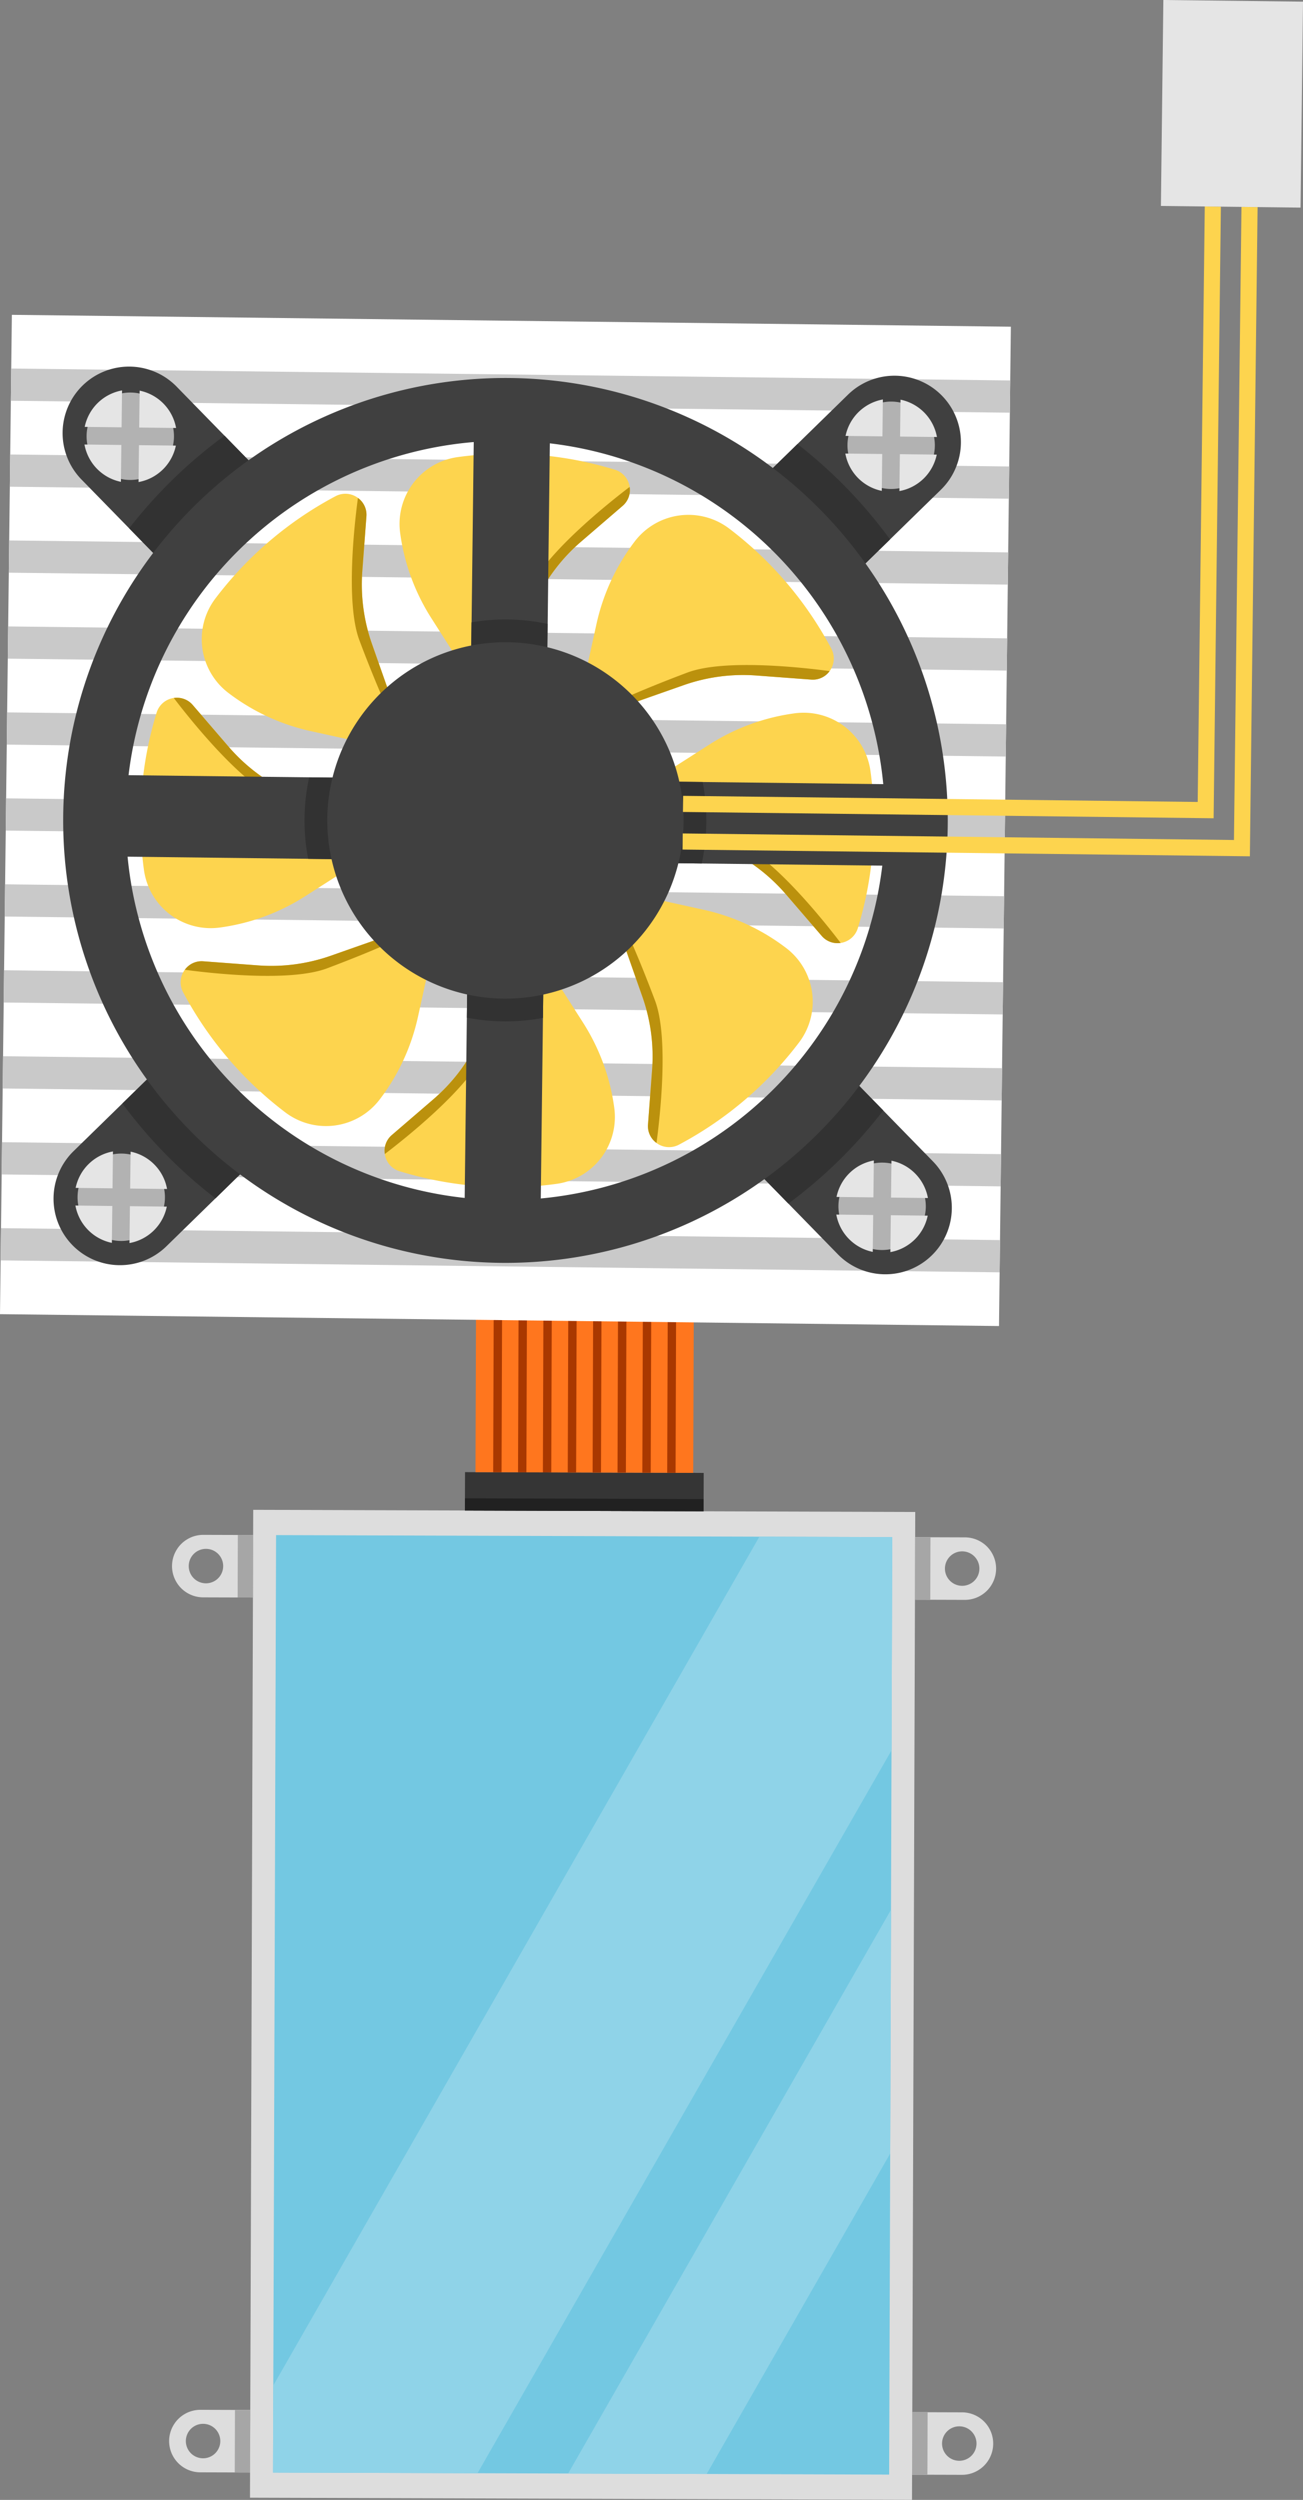 <svg id="Grupo_1107862" data-name="Grupo 1107862" xmlns="http://www.w3.org/2000/svg" xmlns:xlink="http://www.w3.org/1999/xlink" width="143.72" height="275.642" viewBox="0 0 143.72 275.642">
  <rect x="0" y="0" width="143.72" height="275.642" fill="#808080" stroke="none"/>
  <defs>
    <clipPath id="clip-path">
      <rect id="Rectángulo_406356" data-name="Rectángulo 406356" width="143.72" height="275.641" fill="none"/>
    </clipPath>
  </defs>
  <g id="Grupo_1107861" data-name="Grupo 1107861" clip-path="url(#clip-path)">
    <path id="Trazado_916112" data-name="Trazado 916112" d="M11.257,177.729l.079-24.016,43.991.144,23.937,24.1Z" transform="translate(-2.728 -37.257)" fill="#ff761e"/>
    <path id="Trazado_916113" data-name="Trazado 916113" d="M60.942,160.99l-.921-.927L11.34,159.9l0,.924Z" transform="translate(-2.748 -38.757)" fill="#d14d00"/>
    <path id="Trazado_916114" data-name="Trazado 916114" d="M11.349,157.208l46.863.154-.921-.927-45.939-.152Z" transform="translate(-2.751 -37.88)" fill="#d14d00"/>
    <path id="Trazado_916115" data-name="Trazado 916115" d="M66.4,168.248l-.921-.927-54.165-.177,0,.924Z" transform="translate(-2.742 -40.512)" fill="#d14d00"/>
    <path id="Trazado_916116" data-name="Trazado 916116" d="M63.672,164.619l-.921-.927-51.424-.17,0,.924Z" transform="translate(-2.745 -39.634)" fill="#d14d00"/>
    <path id="Trazado_916117" data-name="Trazado 916117" d="M77.324,182.762l-.921-.927-65.134-.214,0,.924Z" transform="translate(-2.73 -44.021)" fill="#d14d00"/>
    <path id="Trazado_916118" data-name="Trazado 916118" d="M74.593,179.133l-.921-.927L11.281,178l0,.924Z" transform="translate(-2.733 -43.143)" fill="#d14d00"/>
    <path id="Trazado_916119" data-name="Trazado 916119" d="M71.863,175.5l-.921-.927-59.65-.2,0,.924Z" transform="translate(-2.736 -42.266)" fill="#d14d00"/>
    <path id="Trazado_916120" data-name="Trazado 916120" d="M69.133,171.877l-.921-.927L11.3,170.763l0,.924Z" transform="translate(-2.739 -41.389)" fill="#d14d00"/>
    <rect id="Rectángulo_406315" data-name="Rectángulo 406315" width="108.926" height="73.02" transform="translate(27.573 275.401) rotate(-89.812)" fill="#ddd"/>
    <rect id="Rectángulo_406316" data-name="Rectángulo 406316" width="103.368" height="67.961" transform="translate(30.112 272.631) rotate(-89.812)" fill="#73c8e2"/>
    <path id="Trazado_916121" data-name="Trazado 916121" d="M118.237,304.814l.089-26.881L82.71,340.1l15.282.05Z" transform="translate(-20.047 -67.365)" fill="#8fd3e8"/>
    <path id="Trazado_916122" data-name="Trazado 916122" d="M39.777,317.233l-.032,9.6,22.558.074L107.969,247.2l.077-23.506-14.655-.048Z" transform="translate(-9.633 -54.206)" fill="#8fd3e8"/>
    <rect id="Rectángulo_406317" data-name="Rectángulo 406317" width="4.233" height="26.325" transform="translate(51.279 166.553) rotate(-89.812)" fill="#353535"/>
    <rect id="Rectángulo_406318" data-name="Rectángulo 406318" width="1.346" height="26.325" transform="translate(51.279 166.553) rotate(-89.812)" fill="#212121"/>
    <path id="Trazado_916123" data-name="Trazado 916123" d="M69.377,153.9h0c9.348,9.41,14.589,14.686,23.937,24.1l-.072,21.707-24.016-.079Z" transform="translate(-16.779 -37.303)" fill="#ff761e"/>
    <rect id="Rectángulo_406319" data-name="Rectángulo 406319" width="24.016" height="1.991" transform="translate(50.531 140.611) rotate(-89.826)" fill="#bd4300"/>
    <rect id="Rectángulo_406320" data-name="Rectángulo 406320" width="28.635" height="7.361" transform="translate(1.16 142.757) rotate(-89.811)" fill="#353535"/>
    <rect id="Rectángulo_406321" data-name="Rectángulo 406321" width="25.633" height="4.763" transform="translate(1.165 141.256) rotate(-89.809)" fill="#fff"/>
    <rect id="Rectángulo_406322" data-name="Rectángulo 406322" width="25.633" height="1.083" transform="translate(4.843 141.268) rotate(-89.8)" fill="#cdcbca"/>
    <rect id="Rectángulo_406323" data-name="Rectángulo 406323" width="0.837" height="3.118" transform="translate(1.169 140.21) rotate(-89.819)" fill="#f3ae02"/>
    <rect id="Rectángulo_406324" data-name="Rectángulo 406324" width="0.837" height="3.118" transform="translate(1.175 138.464) rotate(-89.819)" fill="#f3ae02"/>
    <rect id="Rectángulo_406325" data-name="Rectángulo 406325" width="0.838" height="3.118" transform="translate(1.18 136.717) rotate(-89.805)" fill="#f3ae02"/>
    <rect id="Rectángulo_406326" data-name="Rectángulo 406326" width="0.837" height="3.118" transform="translate(1.186 134.971) rotate(-89.819)" fill="#f3ae02"/>
    <rect id="Rectángulo_406327" data-name="Rectángulo 406327" width="0.837" height="3.118" transform="translate(1.192 133.224) rotate(-89.805)" fill="#f3ae02"/>
    <rect id="Rectángulo_406328" data-name="Rectángulo 406328" width="0.837" height="3.118" transform="translate(1.198 131.478) rotate(-89.805)" fill="#f3ae02"/>
    <rect id="Rectángulo_406329" data-name="Rectángulo 406329" width="0.837" height="3.117" transform="translate(1.204 129.731) rotate(-89.805)" fill="#f3ae02"/>
    <rect id="Rectángulo_406330" data-name="Rectángulo 406330" width="0.837" height="3.117" transform="translate(1.209 127.985) rotate(-89.805)" fill="#f3ae02"/>
    <rect id="Rectángulo_406331" data-name="Rectángulo 406331" width="0.837" height="3.118" transform="translate(1.215 126.239) rotate(-89.819)" fill="#f3ae02"/>
    <rect id="Rectángulo_406332" data-name="Rectángulo 406332" width="0.837" height="3.118" transform="translate(1.22 124.493) rotate(-89.819)" fill="#f3ae02"/>
    <rect id="Rectángulo_406333" data-name="Rectángulo 406333" width="0.837" height="3.118" transform="translate(1.226 122.746) rotate(-89.819)" fill="#f3ae02"/>
    <rect id="Rectángulo_406334" data-name="Rectángulo 406334" width="0.837" height="3.117" transform="translate(1.232 120.999) rotate(-89.805)" fill="#f3ae02"/>
    <rect id="Rectángulo_406335" data-name="Rectángulo 406335" width="0.837" height="3.117" transform="translate(1.238 119.253) rotate(-89.805)" fill="#f3ae02"/>
    <rect id="Rectángulo_406336" data-name="Rectángulo 406336" width="0.837" height="3.117" transform="translate(1.244 117.507) rotate(-89.805)" fill="#f3ae02"/>
    <path id="Trazado_916124" data-name="Trazado 916124" d="M75.553,160.115l-.135,41.033.924,0,.132-40.109-.921-.927" transform="translate(-18.28 -38.808)" fill="#a93800"/>
    <path id="Trazado_916125" data-name="Trazado 916125" d="M71.942,156.483,71.8,200.258l.924,0,.141-42.851-.921-.927" transform="translate(-17.402 -37.928)" fill="#a93800"/>
    <path id="Trazado_916126" data-name="Trazado 916126" d="M82.773,167.378l-.117,35.548.924,0,.114-34.625-.921-.927" transform="translate(-20.034 -40.569)" fill="#a93800"/>
    <path id="Trazado_916127" data-name="Trazado 916127" d="M79.163,163.746l-.126,38.29.924,0,.123-37.367-.921-.927" transform="translate(-19.157 -39.688)" fill="#a93800"/>
    <path id="Trazado_916128" data-name="Trazado 916128" d="M97.216,181.9l-.081,24.58.924,0,.077-23.655-.921-.927" transform="translate(-23.543 -44.089)" fill="#a93800"/>
    <path id="Trazado_916129" data-name="Trazado 916129" d="M93.605,178.272l-.09,27.321.924,0,.087-26.4-.921-.927" transform="translate(-22.666 -43.209)" fill="#a93800"/>
    <path id="Trazado_916130" data-name="Trazado 916130" d="M89.994,174.641,89.9,204.7l.924,0,.1-29.14-.921-.927" transform="translate(-21.789 -42.329)" fill="#a93800"/>
    <path id="Trazado_916131" data-name="Trazado 916131" d="M86.385,171.009l-.108,32.806.924,0,.1-31.882-.921-.927" transform="translate(-20.912 -41.449)" fill="#a93800"/>
    <path id="Trazado_916132" data-name="Trazado 916132" d="M28.06,357.61l5.491.018.022-6.892-5.491-.018a3.446,3.446,0,0,0-.022,6.892m.317-5.348a1.9,1.9,0,1,1-1.909,1.9,1.9,1.9,0,0,1,1.909-1.9" transform="translate(-5.969 -85.006)" fill="#ddd"/>
    <rect id="Rectángulo_406337" data-name="Rectángulo 406337" width="6.892" height="1.689" transform="translate(25.894 272.617) rotate(-89.82)" fill="#a6a6a6"/>
    <path id="Trazado_916133" data-name="Trazado 916133" d="M141.735,354.535a3.446,3.446,0,0,0-3.434-3.457l-5.491-.018-.023,6.892,5.491.017a3.445,3.445,0,0,0,3.457-3.434m-1.842-.006a1.9,1.9,0,1,1-1.9-1.909,1.9,1.9,0,0,1,1.9,1.909" transform="translate(-32.185 -85.089)" fill="#ddd"/>
    <rect id="Rectángulo_406338" data-name="Rectángulo 406338" width="6.892" height="1.69" transform="translate(100.603 272.863) rotate(-89.82)" fill="#a6a6a6"/>
    <path id="Trazado_916134" data-name="Trazado 916134" d="M28.479,230.27l5.491.018.023-6.892-5.491-.018a3.446,3.446,0,0,0-.023,6.892m.317-5.348a1.9,1.9,0,1,1-1.909,1.9,1.9,1.9,0,0,1,1.909-1.9" transform="translate(-6.07 -54.142)" fill="#ddd"/>
    <rect id="Rectángulo_406339" data-name="Rectángulo 406339" width="6.892" height="1.689" transform="translate(26.211 176.141) rotate(-89.82)" fill="#a6a6a6"/>
    <path id="Trazado_916135" data-name="Trazado 916135" d="M142.155,227.194a3.446,3.446,0,0,0-3.435-3.457l-5.491-.019-.023,6.892,5.491.019a3.447,3.447,0,0,0,3.458-3.435m-1.843-.006a1.9,1.9,0,1,1-1.9-1.909,1.9,1.9,0,0,1,1.9,1.909" transform="translate(-32.286 -54.224)" fill="#ddd"/>
    <rect id="Rectángulo_406340" data-name="Rectángulo 406340" width="6.892" height="1.69" transform="matrix(0.003, -1, 1, 0.003, 100.92, 176.387)" fill="#a6a6a6"/>
    <rect id="Rectángulo_406341" data-name="Rectángulo 406341" width="110.196" height="110.196" transform="translate(0 144.902) rotate(-89.319)" fill="#fff"/>
    <rect id="Rectángulo_406342" data-name="Rectángulo 406342" width="3.555" height="110.196" transform="translate(1.196 44.189) rotate(-89.316)" fill="#c9c9c9"/>
    <rect id="Rectángulo_406343" data-name="Rectángulo 406343" width="3.555" height="110.196" transform="matrix(0.012, -1, 1, 0.012, 1.084, 53.667)" fill="#c9c9c9"/>
    <rect id="Rectángulo_406344" data-name="Rectángulo 406344" width="3.555" height="110.196" transform="translate(0.971 63.146) rotate(-89.316)" fill="#c9c9c9"/>
    <rect id="Rectángulo_406345" data-name="Rectángulo 406345" width="3.555" height="110.196" transform="translate(0.859 72.625) rotate(-89.316)" fill="#c9c9c9"/>
    <rect id="Rectángulo_406346" data-name="Rectángulo 406346" width="3.555" height="110.196" transform="translate(0.746 82.103) rotate(-89.316)" fill="#c9c9c9"/>
    <rect id="Rectángulo_406347" data-name="Rectángulo 406347" width="3.555" height="110.196" transform="translate(0.633 91.582) rotate(-89.316)" fill="#c9c9c9"/>
    <rect id="Rectángulo_406348" data-name="Rectángulo 406348" width="3.555" height="110.196" transform="translate(0.521 101.06) rotate(-89.316)" fill="#c9c9c9"/>
    <rect id="Rectángulo_406349" data-name="Rectángulo 406349" width="3.555" height="110.196" transform="translate(0.408 110.539) rotate(-89.316)" fill="#c9c9c9"/>
    <rect id="Rectángulo_406350" data-name="Rectángulo 406350" width="3.555" height="110.196" transform="translate(0.296 120.017) rotate(-89.316)" fill="#c9c9c9"/>
    <rect id="Rectángulo_406351" data-name="Rectángulo 406351" width="3.555" height="110.196" transform="translate(0.183 129.496) rotate(-89.316)" fill="#c9c9c9"/>
    <rect id="Rectángulo_406352" data-name="Rectángulo 406352" width="3.555" height="110.196" transform="translate(0.071 138.974) rotate(-89.316)" fill="#c9c9c9"/>
    <path id="Trazado_916136" data-name="Trazado 916136" d="M48.091,117.379l-9.469,6.054a23.222,23.222,0,0,1-9.387,3.448,7.441,7.441,0,0,1-8.391-6.293,40.376,40.376,0,0,1,1.383-17.375,2.328,2.328,0,0,1,3.992-.864l3.944,4.583a19.763,19.763,0,0,0,6.433,4.929Z" transform="translate(-4.959 -24.612)" fill="#fdd44e"/>
    <path id="Trazado_916137" data-name="Trazado 916137" d="M25.294,101.576a2.277,2.277,0,0,1,2.1.776l3.944,4.583a19.781,19.781,0,0,0,6.433,4.929l6.156,2.954c-.077.5-.125.8-.125.8s-2.54-.9-7.3-3.063c-4.034-1.83-9.6-8.874-11.2-10.978" transform="translate(-6.131 -24.613)" fill="#bb910d"/>
    <path id="Trazado_916138" data-name="Trazado 916138" d="M52.374,100.45,41.4,98.036a23.229,23.229,0,0,1-9.075-4.2,7.443,7.443,0,0,1-1.485-10.383A40.382,40.382,0,0,1,44.1,72.144a2.328,2.328,0,0,1,3.434,2.213l-.452,6.029a19.774,19.774,0,0,0,1.064,8.034Z" transform="translate(-7.116 -17.418)" fill="#fdd44e"/>
    <path id="Trazado_916139" data-name="Trazado 916139" d="M51.9,72.474a2.274,2.274,0,0,1,.933,2.03l-.452,6.029a19.779,19.779,0,0,0,1.064,8.035L55.71,95.01c-.409.3-.654.477-.654.477s-1.156-2.435-3-7.327c-1.559-4.147-.514-13.065-.16-15.686" transform="translate(-12.417 -17.566)" fill="#bb910d"/>
    <path id="Trazado_916140" data-name="Trazado 916140" d="M67.743,93.653l-6.054-9.469A23.222,23.222,0,0,1,58.241,74.8a7.441,7.441,0,0,1,6.293-8.391,40.374,40.374,0,0,1,17.375,1.381,2.329,2.329,0,0,1,.864,3.993l-4.583,3.944a19.755,19.755,0,0,0-4.929,6.433Z" transform="translate(-14.1 -16.002)" fill="#fdd44e"/>
    <path id="Trazado_916141" data-name="Trazado 916141" d="M87.173,70.856a2.277,2.277,0,0,1-.776,2.1L81.814,76.9a19.792,19.792,0,0,0-4.929,6.433l-2.954,6.156c-.5-.077-.8-.125-.8-.125s.9-2.54,3.062-7.3c1.83-4.035,8.875-9.6,10.979-11.2" transform="translate(-17.726 -17.174)" fill="#bb910d"/>
    <path id="Trazado_916142" data-name="Trazado 916142" d="M83.654,97.935l2.414-10.976a23.244,23.244,0,0,1,4.2-9.076A7.442,7.442,0,0,1,100.651,76.4,40.382,40.382,0,0,1,111.96,89.661a2.328,2.328,0,0,1-2.213,3.434l-6.029-.451a19.766,19.766,0,0,0-8.035,1.063Z" transform="translate(-20.276 -18.159)" fill="#fdd44e"/>
    <path id="Trazado_916143" data-name="Trazado 916143" d="M113.414,97.462a2.278,2.278,0,0,1-2.031.934l-6.029-.452a19.762,19.762,0,0,0-8.034,1.063l-6.443,2.264-.477-.653s2.435-1.157,7.328-3c4.146-1.559,13.064-.514,15.686-.16" transform="translate(-21.911 -23.46)" fill="#bb910d"/>
    <path id="Trazado_916144" data-name="Trazado 916144" d="M90.757,113.3l9.469-6.054a23.218,23.218,0,0,1,9.387-3.448A7.441,7.441,0,0,1,118,110.095a40.4,40.4,0,0,1-1.381,17.375,2.329,2.329,0,0,1-3.993.864l-3.944-4.583a19.755,19.755,0,0,0-6.433-4.929Z" transform="translate(-21.997 -25.142)" fill="#fdd44e"/>
    <path id="Trazado_916145" data-name="Trazado 916145" d="M116.434,132.735a2.277,2.277,0,0,1-2.1-.776l-3.944-4.583a19.781,19.781,0,0,0-6.433-4.929l-6.156-2.954c.077-.5.125-.8.125-.8s2.54.9,7.3,3.062c4.035,1.83,9.6,8.875,11.2,10.979" transform="translate(-23.706 -28.769)" fill="#bb910d"/>
    <path id="Trazado_916146" data-name="Trazado 916146" d="M87.953,129.216l10.976,2.415a23.221,23.221,0,0,1,9.076,4.2,7.442,7.442,0,0,1,1.484,10.383,40.381,40.381,0,0,1-13.263,11.309,2.328,2.328,0,0,1-3.434-2.213l.451-6.029a19.766,19.766,0,0,0-1.063-8.035Z" transform="translate(-21.318 -31.319)" fill="#fdd44e"/>
    <path id="Trazado_916147" data-name="Trazado 916147" d="M94.354,158.975a2.277,2.277,0,0,1-.934-2.03l.452-6.029a19.766,19.766,0,0,0-1.063-8.035l-2.264-6.442c.408-.3.653-.477.653-.477s1.157,2.435,3,7.327c1.559,4.147.514,13.065.16,15.686" transform="translate(-21.946 -32.954)" fill="#bb910d"/>
    <path id="Trazado_916148" data-name="Trazado 916148" d="M71.818,136.318l6.054,9.469a23.222,23.222,0,0,1,3.448,9.387,7.441,7.441,0,0,1-6.293,8.391,40.374,40.374,0,0,1-17.375-1.381,2.329,2.329,0,0,1-.864-3.993l4.583-3.944a19.765,19.765,0,0,0,4.929-6.433Z" transform="translate(-13.569 -33.04)" fill="#fdd44e"/>
    <path id="Trazado_916149" data-name="Trazado 916149" d="M56.014,162a2.277,2.277,0,0,1,.775-2.1l4.583-3.944a19.776,19.776,0,0,0,4.929-6.432l2.955-6.156c.5.077.8.125.8.125s-.9,2.54-3.062,7.3c-1.83,4.035-8.875,9.6-10.979,11.2" transform="translate(-13.57 -34.749)" fill="#bb910d"/>
    <path id="Trazado_916150" data-name="Trazado 916150" d="M54.888,133.514,52.474,144.49a23.232,23.232,0,0,1-4.2,9.076,7.442,7.442,0,0,1-10.383,1.484,40.382,40.382,0,0,1-11.309-13.263,2.329,2.329,0,0,1,2.213-3.434l6.029.452a19.766,19.766,0,0,0,8.035-1.063Z" transform="translate(-6.375 -32.361)" fill="#fdd44e"/>
    <path id="Trazado_916151" data-name="Trazado 916151" d="M26.913,139.915a2.275,2.275,0,0,1,2.031-.933l6.028.451a19.766,19.766,0,0,0,8.035-1.063l6.442-2.264c.3.409.477.653.477.653s-2.435,1.157-7.327,3c-4.147,1.559-13.065.514-15.686.16" transform="translate(-6.523 -32.989)" fill="#bb910d"/>
    <rect id="Rectángulo_406353" data-name="Rectángulo 406353" width="93.213" height="8.393" transform="matrix(0.012, -1, 1, 0.012, 51.195, 137.018)" fill="#404040"/>
    <rect id="Rectángulo_406354" data-name="Rectángulo 406354" width="8.986" height="93.212" transform="translate(9.29 94.403) rotate(-89.319)" fill="#404040"/>
    <path id="Trazado_916152" data-name="Trazado 916152" d="M44.739,116.548a22.339,22.339,0,0,1,.107-8.985l17.7.211.205-17.3a22.173,22.173,0,0,1,8.391.17l-.2,17.229,17.308.205a22.353,22.353,0,0,1-.106,8.985l-17.309-.205-.2,17.228a22.17,22.17,0,0,1-8.394-.029l.205-17.3Z" transform="translate(-10.746 -21.851)" fill="#323232"/>
    <path id="Trazado_916153" data-name="Trazado 916153" d="M31.31,163.773,20.245,174.578a7.33,7.33,0,0,1-10.365-.123h0A7.33,7.33,0,0,1,10,164.091l11.032-10.773A44.974,44.974,0,0,0,31.31,163.773" transform="translate(-1.889 -37.161)" fill="#404040"/>
    <path id="Trazado_916154" data-name="Trazado 916154" d="M108.636,67.732l11.232-10.967a7.329,7.329,0,1,1,10.242,10.488l-11.265,11a44.972,44.972,0,0,0-10.208-10.521" transform="translate(-26.331 -13.253)" fill="#404040"/>
    <path id="Trazado_916155" data-name="Trazado 916155" d="M17.813,158.914l5.4-5.268A45.321,45.321,0,0,0,33.484,164.1l-5.4,5.275a52.814,52.814,0,0,1-10.269-10.462" transform="translate(-4.317 -37.24)" fill="#323232"/>
    <path id="Trazado_916156" data-name="Trazado 916156" d="M124.582,75.14l-5.4,5.275a45.318,45.318,0,0,0-10.209-10.521l5.4-5.269A52.834,52.834,0,0,1,124.582,75.14" transform="translate(-26.412 -15.664)" fill="#323232"/>
    <path id="Trazado_916157" data-name="Trazado 916157" d="M21.975,76.837,11.2,65.806A7.33,7.33,0,0,1,21.691,55.563L32.5,66.629A44.972,44.972,0,0,0,21.975,76.837" transform="translate(-2.21 -12.932)" fill="#404040"/>
    <path id="Trazado_916158" data-name="Trazado 916158" d="M107.5,164.429a44.945,44.945,0,0,0,10.455-10.276l11,11.265a7.33,7.33,0,0,1-10.489,10.242Z" transform="translate(-26.055 -37.363)" fill="#404040"/>
    <path id="Trazado_916159" data-name="Trazado 916159" d="M29.321,63.409l5.275,5.4A45.315,45.315,0,0,0,24.076,79.02l-5.269-5.4A52.855,52.855,0,0,1,29.321,63.409" transform="translate(-4.558 -15.369)" fill="#323232"/>
    <path id="Trazado_916160" data-name="Trazado 916160" d="M113.095,170.16l-5.269-5.4a45.318,45.318,0,0,0,10.455-10.276l5.276,5.4a52.855,52.855,0,0,1-10.463,10.268" transform="translate(-26.135 -37.445)" fill="#323232"/>
    <path id="Trazado_916161" data-name="Trazado 916161" d="M57.4,152.577a48.785,48.785,0,1,0-48.2-49.361,48.784,48.784,0,0,0,48.2,49.361m.083-6.918A41.867,41.867,0,1,1,99.84,104.293a41.866,41.866,0,0,1-42.361,41.366" transform="translate(-2.228 -13.333)" fill="#404040"/>
    <path id="Trazado_916162" data-name="Trazado 916162" d="M67.064,132.765A19.65,19.65,0,1,0,47.65,112.883a19.65,19.65,0,0,0,19.415,19.882" transform="translate(-11.549 -22.654)" fill="#404040"/>
    <path id="Trazado_916163" data-name="Trazado 916163" d="M16.052,177.523a4.819,4.819,0,1,0-4.762-4.876,4.819,4.819,0,0,0,4.762,4.876" transform="translate(-2.736 -40.691)" fill="#b2b2b2"/>
    <path id="Trazado_916164" data-name="Trazado 916164" d="M15.08,171.645l-4.068-.048a5.134,5.134,0,0,1,4.117-4.02Z" transform="translate(-2.669 -40.617)" fill="#e5e5e5"/>
    <path id="Trazado_916165" data-name="Trazado 916165" d="M15.05,175.5,15,179.567a5.133,5.133,0,0,1-4.02-4.117Z" transform="translate(-2.662 -42.525)" fill="#e5e5e5"/>
    <path id="Trazado_916166" data-name="Trazado 916166" d="M18.9,175.544l4.068.048a5.134,5.134,0,0,1-4.117,4.02Z" transform="translate(-4.57 -42.548)" fill="#e5e5e5"/>
    <path id="Trazado_916167" data-name="Trazado 916167" d="M18.949,171.676,19,167.608a5.134,5.134,0,0,1,4.02,4.117Z" transform="translate(-4.593 -40.624)" fill="#e5e5e5"/>
    <path id="Trazado_916168" data-name="Trazado 916168" d="M126.825,178.839a4.819,4.819,0,1,0-4.762-4.876,4.819,4.819,0,0,0,4.762,4.876" transform="translate(-29.585 -41.01)" fill="#b2b2b2"/>
    <path id="Trazado_916169" data-name="Trazado 916169" d="M125.854,172.961l-4.068-.048a5.133,5.133,0,0,1,4.117-4.02Z" transform="translate(-29.518 -40.936)" fill="#e5e5e5"/>
    <path id="Trazado_916170" data-name="Trazado 916170" d="M125.823,176.814l-.048,4.068a5.133,5.133,0,0,1-4.02-4.117Z" transform="translate(-29.511 -42.844)" fill="#e5e5e5"/>
    <path id="Trazado_916171" data-name="Trazado 916171" d="M129.676,176.86l4.069.048a5.134,5.134,0,0,1-4.118,4.02Z" transform="translate(-31.419 -42.867)" fill="#e5e5e5"/>
    <path id="Trazado_916172" data-name="Trazado 916172" d="M129.722,172.991l.048-4.068a5.134,5.134,0,0,1,4.02,4.117Z" transform="translate(-31.442 -40.943)" fill="#e5e5e5"/>
    <path id="Trazado_916173" data-name="Trazado 916173" d="M17.368,66.767a4.819,4.819,0,1,0-4.762-4.876,4.82,4.82,0,0,0,4.762,4.876" transform="translate(-3.055 -13.847)" fill="#b2b2b2"/>
    <path id="Trazado_916174" data-name="Trazado 916174" d="M16.4,60.889l-4.069-.048a5.136,5.136,0,0,1,4.118-4.021Z" transform="translate(-2.988 -13.772)" fill="#e5e5e5"/>
    <path id="Trazado_916175" data-name="Trazado 916175" d="M16.366,64.742l-.048,4.068a5.135,5.135,0,0,1-4.02-4.117Z" transform="translate(-2.981 -15.68)" fill="#e5e5e5"/>
    <path id="Trazado_916176" data-name="Trazado 916176" d="M20.218,64.788l4.069.048a5.134,5.134,0,0,1-4.118,4.02Z" transform="translate(-4.889 -15.703)" fill="#e5e5e5"/>
    <path id="Trazado_916177" data-name="Trazado 916177" d="M20.265,60.92l.048-4.069a5.134,5.134,0,0,1,4.02,4.118Z" transform="translate(-4.912 -13.779)" fill="#e5e5e5"/>
    <path id="Trazado_916178" data-name="Trazado 916178" d="M128.141,68.083a4.819,4.819,0,1,0-4.762-4.876,4.819,4.819,0,0,0,4.762,4.876" transform="translate(-29.904 -14.166)" fill="#b2b2b2"/>
    <path id="Trazado_916179" data-name="Trazado 916179" d="M127.169,62.205l-4.068-.048a5.135,5.135,0,0,1,4.117-4.02Z" transform="translate(-29.837 -14.091)" fill="#e5e5e5"/>
    <path id="Trazado_916180" data-name="Trazado 916180" d="M127.139,66.057l-.048,4.068a5.132,5.132,0,0,1-4.02-4.117Z" transform="translate(-29.83 -15.999)" fill="#e5e5e5"/>
    <path id="Trazado_916181" data-name="Trazado 916181" d="M130.991,66.1l4.069.048a5.135,5.135,0,0,1-4.118,4.02Z" transform="translate(-31.738 -16.022)" fill="#e5e5e5"/>
    <path id="Trazado_916182" data-name="Trazado 916182" d="M131.038,62.235l.048-4.069a5.135,5.135,0,0,1,4.02,4.118Z" transform="translate(-31.761 -14.098)" fill="#e5e5e5"/>
    <path id="Trazado_916183" data-name="Trazado 916183" d="M157.961,97.507l.8-67.436-1.777-.021-.78,65.659-56.756-.674-.02,1.777Z" transform="translate(-24.099 -7.283)" fill="#fdd44e"/>
    <path id="Trazado_916184" data-name="Trazado 916184" d="M161.944,101.717l.85-71.582-1.777-.021-.829,69.806-60.8-.723-.021,1.777Z" transform="translate(-24.083 -7.299)" fill="#fdd44e"/>
    <rect id="Rectángulo_406355" data-name="Rectángulo 406355" width="22.711" height="15.404" transform="translate(128.048 22.709) rotate(-89.32)" fill="#e5e5e5"/>
  </g>
</svg>
